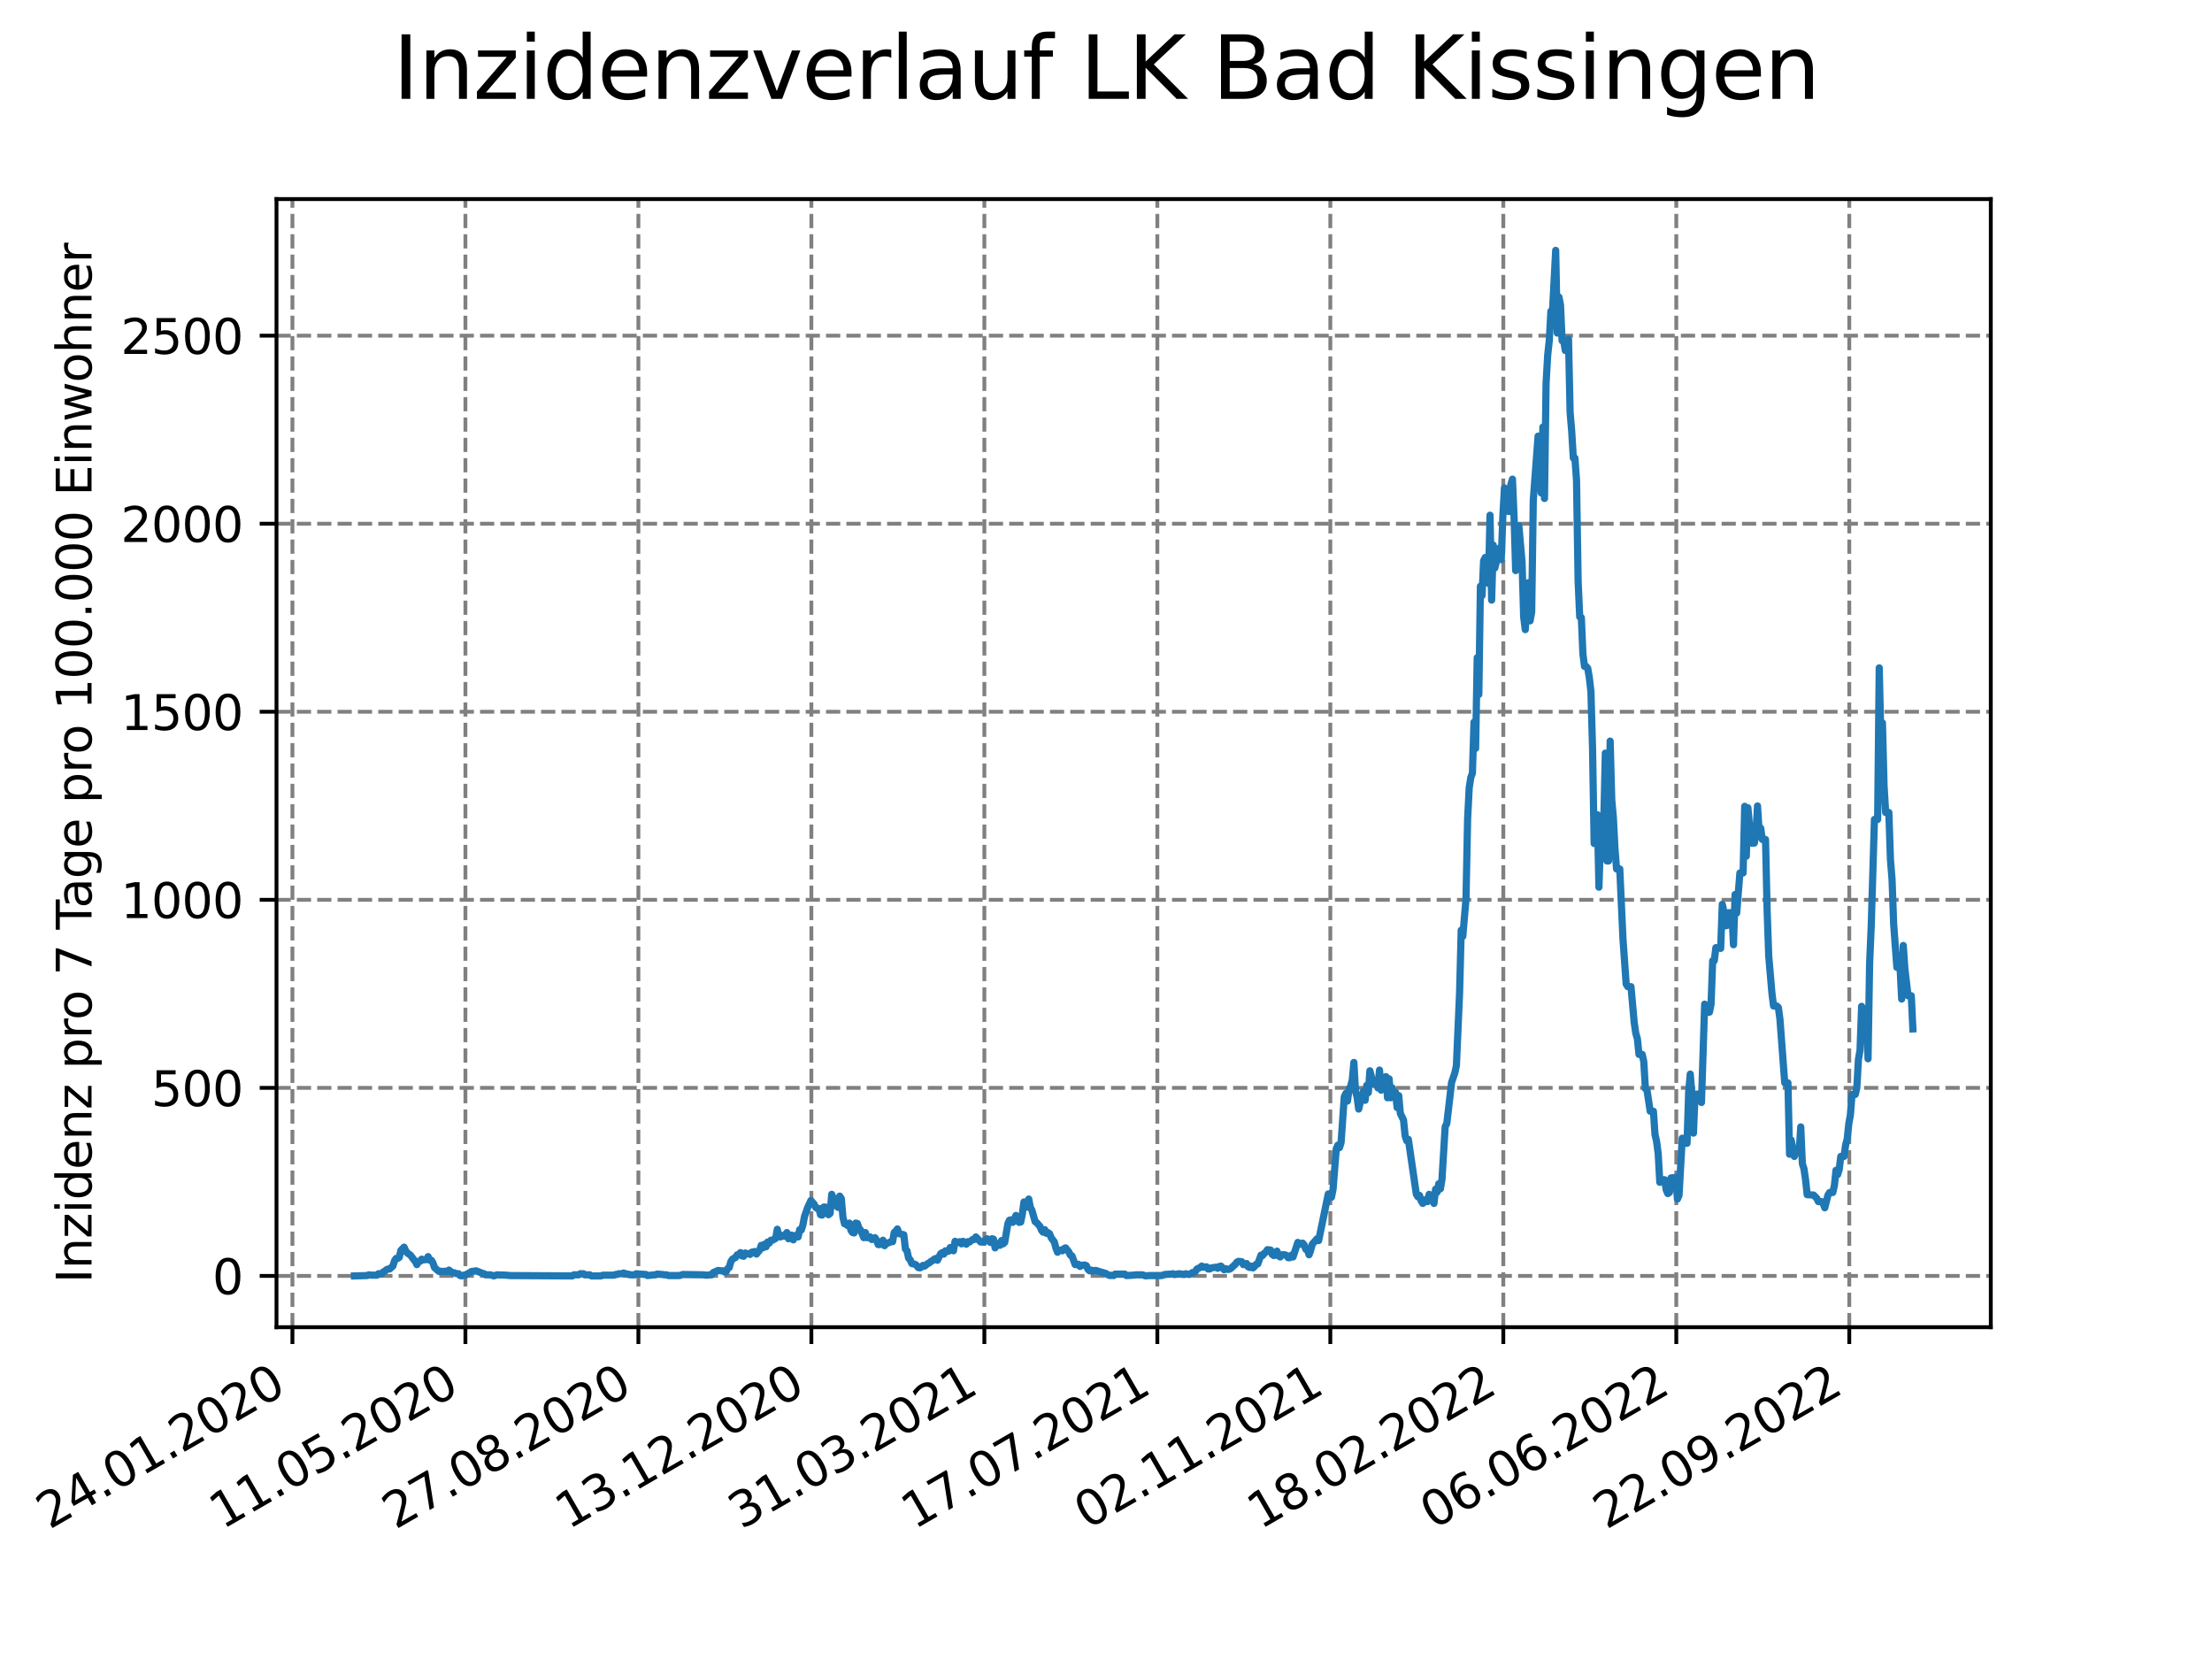 <?xml version="1.0" encoding="utf-8" standalone="no"?>
<!DOCTYPE svg PUBLIC "-//W3C//DTD SVG 1.1//EN"
  "http://www.w3.org/Graphics/SVG/1.1/DTD/svg11.dtd">
<svg xmlns:xlink="http://www.w3.org/1999/xlink" width="460.8pt" height="345.6pt" viewBox="0 0 460.8 345.6" xmlns="http://www.w3.org/2000/svg" version="1.1">
 <defs>
  <style type="text/css">*{stroke-linejoin: round; stroke-linecap: butt}</style>
 </defs>
 <g id="figure_1">
  <g id="patch_1">
   <path d="M 0 345.6 
L 460.8 345.6 
L 460.8 0 
L 0 0 
z
" style="fill: #ffffff"/>
  </g>
  <g id="axes_1">
   <g id="patch_2">
    <path d="M 57.6 276.48 
L 414.72 276.48 
L 414.72 41.472 
L 57.6 41.472 
z
" style="fill: #ffffff"/>
   </g>
   <g id="matplotlib.axis_1">
    <g id="xtick_1">
     <g id="line2d_1">
      <path d="M 60.917 276.48 
L 60.917 41.472 
" clip-path="url(#p06908af11b)" style="fill: none; stroke-dasharray: 2.96,1.28; stroke-dashoffset: 0; stroke: #808080; stroke-width: 0.8"/>
     </g>
     <g id="line2d_2">
      <defs>
       <path id="m626468c30c" d="M 0 0 
L 0 3.5 
" style="stroke: #000000; stroke-width: 0.8"/>
      </defs>
      <g>
       <use xlink:href="#m626468c30c" x="60.917" y="276.48" style="stroke: #000000; stroke-width: 0.8"/>
      </g>
     </g>
     <g id="text_1">
      <!-- 24.01.2020 -->
      <g transform="translate(10.292 318.689) rotate(-30) scale(0.1 -0.1)">
       <defs>
        <path id="DejaVuSans-32" d="M 1228 531 
L 3431 531 
L 3431 0 
L 469 0 
L 469 531 
Q 828 903 1448 1529 
Q 2069 2156 2228 2338 
Q 2531 2678 2651 2914 
Q 2772 3150 2772 3378 
Q 2772 3750 2511 3984 
Q 2250 4219 1831 4219 
Q 1534 4219 1204 4116 
Q 875 4013 500 3803 
L 500 4441 
Q 881 4594 1212 4672 
Q 1544 4750 1819 4750 
Q 2544 4750 2975 4387 
Q 3406 4025 3406 3419 
Q 3406 3131 3298 2873 
Q 3191 2616 2906 2266 
Q 2828 2175 2409 1742 
Q 1991 1309 1228 531 
z
" transform="scale(0.016)"/>
        <path id="DejaVuSans-34" d="M 2419 4116 
L 825 1625 
L 2419 1625 
L 2419 4116 
z
M 2253 4666 
L 3047 4666 
L 3047 1625 
L 3713 1625 
L 3713 1100 
L 3047 1100 
L 3047 0 
L 2419 0 
L 2419 1100 
L 313 1100 
L 313 1709 
L 2253 4666 
z
" transform="scale(0.016)"/>
        <path id="DejaVuSans-2e" d="M 684 794 
L 1344 794 
L 1344 0 
L 684 0 
L 684 794 
z
" transform="scale(0.016)"/>
        <path id="DejaVuSans-30" d="M 2034 4250 
Q 1547 4250 1301 3770 
Q 1056 3291 1056 2328 
Q 1056 1369 1301 889 
Q 1547 409 2034 409 
Q 2525 409 2770 889 
Q 3016 1369 3016 2328 
Q 3016 3291 2770 3770 
Q 2525 4250 2034 4250 
z
M 2034 4750 
Q 2819 4750 3233 4129 
Q 3647 3509 3647 2328 
Q 3647 1150 3233 529 
Q 2819 -91 2034 -91 
Q 1250 -91 836 529 
Q 422 1150 422 2328 
Q 422 3509 836 4129 
Q 1250 4750 2034 4750 
z
" transform="scale(0.016)"/>
        <path id="DejaVuSans-31" d="M 794 531 
L 1825 531 
L 1825 4091 
L 703 3866 
L 703 4441 
L 1819 4666 
L 2450 4666 
L 2450 531 
L 3481 531 
L 3481 0 
L 794 0 
L 794 531 
z
" transform="scale(0.016)"/>
       </defs>
       <use xlink:href="#DejaVuSans-32"/>
       <use xlink:href="#DejaVuSans-34" x="63.623"/>
       <use xlink:href="#DejaVuSans-2e" x="127.246"/>
       <use xlink:href="#DejaVuSans-30" x="159.033"/>
       <use xlink:href="#DejaVuSans-31" x="222.656"/>
       <use xlink:href="#DejaVuSans-2e" x="286.279"/>
       <use xlink:href="#DejaVuSans-32" x="318.066"/>
       <use xlink:href="#DejaVuSans-30" x="381.689"/>
       <use xlink:href="#DejaVuSans-32" x="445.312"/>
       <use xlink:href="#DejaVuSans-30" x="508.936"/>
      </g>
     </g>
    </g>
    <g id="xtick_2">
     <g id="line2d_3">
      <path d="M 96.953 276.48 
L 96.953 41.472 
" clip-path="url(#p06908af11b)" style="fill: none; stroke-dasharray: 2.96,1.28; stroke-dashoffset: 0; stroke: #808080; stroke-width: 0.8"/>
     </g>
     <g id="line2d_4">
      <g>
       <use xlink:href="#m626468c30c" x="96.953" y="276.48" style="stroke: #000000; stroke-width: 0.8"/>
      </g>
     </g>
     <g id="text_2">
      <!-- 11.05.2020 -->
      <g transform="translate(46.328 318.689) rotate(-30) scale(0.1 -0.1)">
       <defs>
        <path id="DejaVuSans-35" d="M 691 4666 
L 3169 4666 
L 3169 4134 
L 1269 4134 
L 1269 2991 
Q 1406 3038 1543 3061 
Q 1681 3084 1819 3084 
Q 2600 3084 3056 2656 
Q 3513 2228 3513 1497 
Q 3513 744 3044 326 
Q 2575 -91 1722 -91 
Q 1428 -91 1123 -41 
Q 819 9 494 109 
L 494 744 
Q 775 591 1075 516 
Q 1375 441 1709 441 
Q 2250 441 2565 725 
Q 2881 1009 2881 1497 
Q 2881 1984 2565 2268 
Q 2250 2553 1709 2553 
Q 1456 2553 1204 2497 
Q 953 2441 691 2322 
L 691 4666 
z
" transform="scale(0.016)"/>
       </defs>
       <use xlink:href="#DejaVuSans-31"/>
       <use xlink:href="#DejaVuSans-31" x="63.623"/>
       <use xlink:href="#DejaVuSans-2e" x="127.246"/>
       <use xlink:href="#DejaVuSans-30" x="159.033"/>
       <use xlink:href="#DejaVuSans-35" x="222.656"/>
       <use xlink:href="#DejaVuSans-2e" x="286.279"/>
       <use xlink:href="#DejaVuSans-32" x="318.066"/>
       <use xlink:href="#DejaVuSans-30" x="381.689"/>
       <use xlink:href="#DejaVuSans-32" x="445.312"/>
       <use xlink:href="#DejaVuSans-30" x="508.936"/>
      </g>
     </g>
    </g>
    <g id="xtick_3">
     <g id="line2d_5">
      <path d="M 132.988 276.48 
L 132.988 41.472 
" clip-path="url(#p06908af11b)" style="fill: none; stroke-dasharray: 2.96,1.28; stroke-dashoffset: 0; stroke: #808080; stroke-width: 0.8"/>
     </g>
     <g id="line2d_6">
      <g>
       <use xlink:href="#m626468c30c" x="132.988" y="276.48" style="stroke: #000000; stroke-width: 0.8"/>
      </g>
     </g>
     <g id="text_3">
      <!-- 27.08.2020 -->
      <g transform="translate(82.363 318.689) rotate(-30) scale(0.1 -0.1)">
       <defs>
        <path id="DejaVuSans-37" d="M 525 4666 
L 3525 4666 
L 3525 4397 
L 1831 0 
L 1172 0 
L 2766 4134 
L 525 4134 
L 525 4666 
z
" transform="scale(0.016)"/>
        <path id="DejaVuSans-38" d="M 2034 2216 
Q 1584 2216 1326 1975 
Q 1069 1734 1069 1313 
Q 1069 891 1326 650 
Q 1584 409 2034 409 
Q 2484 409 2743 651 
Q 3003 894 3003 1313 
Q 3003 1734 2745 1975 
Q 2488 2216 2034 2216 
z
M 1403 2484 
Q 997 2584 770 2862 
Q 544 3141 544 3541 
Q 544 4100 942 4425 
Q 1341 4750 2034 4750 
Q 2731 4750 3128 4425 
Q 3525 4100 3525 3541 
Q 3525 3141 3298 2862 
Q 3072 2584 2669 2484 
Q 3125 2378 3379 2068 
Q 3634 1759 3634 1313 
Q 3634 634 3220 271 
Q 2806 -91 2034 -91 
Q 1263 -91 848 271 
Q 434 634 434 1313 
Q 434 1759 690 2068 
Q 947 2378 1403 2484 
z
M 1172 3481 
Q 1172 3119 1398 2916 
Q 1625 2713 2034 2713 
Q 2441 2713 2670 2916 
Q 2900 3119 2900 3481 
Q 2900 3844 2670 4047 
Q 2441 4250 2034 4250 
Q 1625 4250 1398 4047 
Q 1172 3844 1172 3481 
z
" transform="scale(0.016)"/>
       </defs>
       <use xlink:href="#DejaVuSans-32"/>
       <use xlink:href="#DejaVuSans-37" x="63.623"/>
       <use xlink:href="#DejaVuSans-2e" x="127.246"/>
       <use xlink:href="#DejaVuSans-30" x="159.033"/>
       <use xlink:href="#DejaVuSans-38" x="222.656"/>
       <use xlink:href="#DejaVuSans-2e" x="286.279"/>
       <use xlink:href="#DejaVuSans-32" x="318.066"/>
       <use xlink:href="#DejaVuSans-30" x="381.689"/>
       <use xlink:href="#DejaVuSans-32" x="445.312"/>
       <use xlink:href="#DejaVuSans-30" x="508.936"/>
      </g>
     </g>
    </g>
    <g id="xtick_4">
     <g id="line2d_7">
      <path d="M 169.024 276.48 
L 169.024 41.472 
" clip-path="url(#p06908af11b)" style="fill: none; stroke-dasharray: 2.96,1.28; stroke-dashoffset: 0; stroke: #808080; stroke-width: 0.8"/>
     </g>
     <g id="line2d_8">
      <g>
       <use xlink:href="#m626468c30c" x="169.024" y="276.48" style="stroke: #000000; stroke-width: 0.8"/>
      </g>
     </g>
     <g id="text_4">
      <!-- 13.12.2020 -->
      <g transform="translate(118.399 318.689) rotate(-30) scale(0.1 -0.1)">
       <defs>
        <path id="DejaVuSans-33" d="M 2597 2516 
Q 3050 2419 3304 2112 
Q 3559 1806 3559 1356 
Q 3559 666 3084 287 
Q 2609 -91 1734 -91 
Q 1441 -91 1130 -33 
Q 819 25 488 141 
L 488 750 
Q 750 597 1062 519 
Q 1375 441 1716 441 
Q 2309 441 2620 675 
Q 2931 909 2931 1356 
Q 2931 1769 2642 2001 
Q 2353 2234 1838 2234 
L 1294 2234 
L 1294 2753 
L 1863 2753 
Q 2328 2753 2575 2939 
Q 2822 3125 2822 3475 
Q 2822 3834 2567 4026 
Q 2313 4219 1838 4219 
Q 1578 4219 1281 4162 
Q 984 4106 628 3988 
L 628 4550 
Q 988 4650 1302 4700 
Q 1616 4750 1894 4750 
Q 2613 4750 3031 4423 
Q 3450 4097 3450 3541 
Q 3450 3153 3228 2886 
Q 3006 2619 2597 2516 
z
" transform="scale(0.016)"/>
       </defs>
       <use xlink:href="#DejaVuSans-31"/>
       <use xlink:href="#DejaVuSans-33" x="63.623"/>
       <use xlink:href="#DejaVuSans-2e" x="127.246"/>
       <use xlink:href="#DejaVuSans-31" x="159.033"/>
       <use xlink:href="#DejaVuSans-32" x="222.656"/>
       <use xlink:href="#DejaVuSans-2e" x="286.279"/>
       <use xlink:href="#DejaVuSans-32" x="318.066"/>
       <use xlink:href="#DejaVuSans-30" x="381.689"/>
       <use xlink:href="#DejaVuSans-32" x="445.312"/>
       <use xlink:href="#DejaVuSans-30" x="508.936"/>
      </g>
     </g>
    </g>
    <g id="xtick_5">
     <g id="line2d_9">
      <path d="M 205.06 276.48 
L 205.06 41.472 
" clip-path="url(#p06908af11b)" style="fill: none; stroke-dasharray: 2.96,1.28; stroke-dashoffset: 0; stroke: #808080; stroke-width: 0.8"/>
     </g>
     <g id="line2d_10">
      <g>
       <use xlink:href="#m626468c30c" x="205.06" y="276.48" style="stroke: #000000; stroke-width: 0.8"/>
      </g>
     </g>
     <g id="text_5">
      <!-- 31.03.2021 -->
      <g transform="translate(154.435 318.689) rotate(-30) scale(0.1 -0.1)">
       <use xlink:href="#DejaVuSans-33"/>
       <use xlink:href="#DejaVuSans-31" x="63.623"/>
       <use xlink:href="#DejaVuSans-2e" x="127.246"/>
       <use xlink:href="#DejaVuSans-30" x="159.033"/>
       <use xlink:href="#DejaVuSans-33" x="222.656"/>
       <use xlink:href="#DejaVuSans-2e" x="286.279"/>
       <use xlink:href="#DejaVuSans-32" x="318.066"/>
       <use xlink:href="#DejaVuSans-30" x="381.689"/>
       <use xlink:href="#DejaVuSans-32" x="445.312"/>
       <use xlink:href="#DejaVuSans-31" x="508.936"/>
      </g>
     </g>
    </g>
    <g id="xtick_6">
     <g id="line2d_11">
      <path d="M 241.095 276.48 
L 241.095 41.472 
" clip-path="url(#p06908af11b)" style="fill: none; stroke-dasharray: 2.96,1.28; stroke-dashoffset: 0; stroke: #808080; stroke-width: 0.8"/>
     </g>
     <g id="line2d_12">
      <g>
       <use xlink:href="#m626468c30c" x="241.095" y="276.48" style="stroke: #000000; stroke-width: 0.8"/>
      </g>
     </g>
     <g id="text_6">
      <!-- 17.07.2021 -->
      <g transform="translate(190.47 318.689) rotate(-30) scale(0.1 -0.1)">
       <use xlink:href="#DejaVuSans-31"/>
       <use xlink:href="#DejaVuSans-37" x="63.623"/>
       <use xlink:href="#DejaVuSans-2e" x="127.246"/>
       <use xlink:href="#DejaVuSans-30" x="159.033"/>
       <use xlink:href="#DejaVuSans-37" x="222.656"/>
       <use xlink:href="#DejaVuSans-2e" x="286.279"/>
       <use xlink:href="#DejaVuSans-32" x="318.066"/>
       <use xlink:href="#DejaVuSans-30" x="381.689"/>
       <use xlink:href="#DejaVuSans-32" x="445.312"/>
       <use xlink:href="#DejaVuSans-31" x="508.936"/>
      </g>
     </g>
    </g>
    <g id="xtick_7">
     <g id="line2d_13">
      <path d="M 277.131 276.48 
L 277.131 41.472 
" clip-path="url(#p06908af11b)" style="fill: none; stroke-dasharray: 2.96,1.28; stroke-dashoffset: 0; stroke: #808080; stroke-width: 0.8"/>
     </g>
     <g id="line2d_14">
      <g>
       <use xlink:href="#m626468c30c" x="277.131" y="276.48" style="stroke: #000000; stroke-width: 0.8"/>
      </g>
     </g>
     <g id="text_7">
      <!-- 02.11.2021 -->
      <g transform="translate(226.506 318.689) rotate(-30) scale(0.1 -0.1)">
       <use xlink:href="#DejaVuSans-30"/>
       <use xlink:href="#DejaVuSans-32" x="63.623"/>
       <use xlink:href="#DejaVuSans-2e" x="127.246"/>
       <use xlink:href="#DejaVuSans-31" x="159.033"/>
       <use xlink:href="#DejaVuSans-31" x="222.656"/>
       <use xlink:href="#DejaVuSans-2e" x="286.279"/>
       <use xlink:href="#DejaVuSans-32" x="318.066"/>
       <use xlink:href="#DejaVuSans-30" x="381.689"/>
       <use xlink:href="#DejaVuSans-32" x="445.312"/>
       <use xlink:href="#DejaVuSans-31" x="508.936"/>
      </g>
     </g>
    </g>
    <g id="xtick_8">
     <g id="line2d_15">
      <path d="M 313.167 276.48 
L 313.167 41.472 
" clip-path="url(#p06908af11b)" style="fill: none; stroke-dasharray: 2.96,1.28; stroke-dashoffset: 0; stroke: #808080; stroke-width: 0.8"/>
     </g>
     <g id="line2d_16">
      <g>
       <use xlink:href="#m626468c30c" x="313.167" y="276.48" style="stroke: #000000; stroke-width: 0.8"/>
      </g>
     </g>
     <g id="text_8">
      <!-- 18.02.2022 -->
      <g transform="translate(262.542 318.689) rotate(-30) scale(0.1 -0.1)">
       <use xlink:href="#DejaVuSans-31"/>
       <use xlink:href="#DejaVuSans-38" x="63.623"/>
       <use xlink:href="#DejaVuSans-2e" x="127.246"/>
       <use xlink:href="#DejaVuSans-30" x="159.033"/>
       <use xlink:href="#DejaVuSans-32" x="222.656"/>
       <use xlink:href="#DejaVuSans-2e" x="286.279"/>
       <use xlink:href="#DejaVuSans-32" x="318.066"/>
       <use xlink:href="#DejaVuSans-30" x="381.689"/>
       <use xlink:href="#DejaVuSans-32" x="445.312"/>
       <use xlink:href="#DejaVuSans-32" x="508.936"/>
      </g>
     </g>
    </g>
    <g id="xtick_9">
     <g id="line2d_17">
      <path d="M 349.202 276.48 
L 349.202 41.472 
" clip-path="url(#p06908af11b)" style="fill: none; stroke-dasharray: 2.96,1.28; stroke-dashoffset: 0; stroke: #808080; stroke-width: 0.8"/>
     </g>
     <g id="line2d_18">
      <g>
       <use xlink:href="#m626468c30c" x="349.202" y="276.48" style="stroke: #000000; stroke-width: 0.8"/>
      </g>
     </g>
     <g id="text_9">
      <!-- 06.06.2022 -->
      <g transform="translate(298.577 318.689) rotate(-30) scale(0.1 -0.1)">
       <defs>
        <path id="DejaVuSans-36" d="M 2113 2584 
Q 1688 2584 1439 2293 
Q 1191 2003 1191 1497 
Q 1191 994 1439 701 
Q 1688 409 2113 409 
Q 2538 409 2786 701 
Q 3034 994 3034 1497 
Q 3034 2003 2786 2293 
Q 2538 2584 2113 2584 
z
M 3366 4563 
L 3366 3988 
Q 3128 4100 2886 4159 
Q 2644 4219 2406 4219 
Q 1781 4219 1451 3797 
Q 1122 3375 1075 2522 
Q 1259 2794 1537 2939 
Q 1816 3084 2150 3084 
Q 2853 3084 3261 2657 
Q 3669 2231 3669 1497 
Q 3669 778 3244 343 
Q 2819 -91 2113 -91 
Q 1303 -91 875 529 
Q 447 1150 447 2328 
Q 447 3434 972 4092 
Q 1497 4750 2381 4750 
Q 2619 4750 2861 4703 
Q 3103 4656 3366 4563 
z
" transform="scale(0.016)"/>
       </defs>
       <use xlink:href="#DejaVuSans-30"/>
       <use xlink:href="#DejaVuSans-36" x="63.623"/>
       <use xlink:href="#DejaVuSans-2e" x="127.246"/>
       <use xlink:href="#DejaVuSans-30" x="159.033"/>
       <use xlink:href="#DejaVuSans-36" x="222.656"/>
       <use xlink:href="#DejaVuSans-2e" x="286.279"/>
       <use xlink:href="#DejaVuSans-32" x="318.066"/>
       <use xlink:href="#DejaVuSans-30" x="381.689"/>
       <use xlink:href="#DejaVuSans-32" x="445.312"/>
       <use xlink:href="#DejaVuSans-32" x="508.936"/>
      </g>
     </g>
    </g>
    <g id="xtick_10">
     <g id="line2d_19">
      <path d="M 385.238 276.48 
L 385.238 41.472 
" clip-path="url(#p06908af11b)" style="fill: none; stroke-dasharray: 2.96,1.28; stroke-dashoffset: 0; stroke: #808080; stroke-width: 0.8"/>
     </g>
     <g id="line2d_20">
      <g>
       <use xlink:href="#m626468c30c" x="385.238" y="276.48" style="stroke: #000000; stroke-width: 0.8"/>
      </g>
     </g>
     <g id="text_10">
      <!-- 22.09.2022 -->
      <g transform="translate(334.613 318.689) rotate(-30) scale(0.1 -0.1)">
       <defs>
        <path id="DejaVuSans-39" d="M 703 97 
L 703 672 
Q 941 559 1184 500 
Q 1428 441 1663 441 
Q 2288 441 2617 861 
Q 2947 1281 2994 2138 
Q 2813 1869 2534 1725 
Q 2256 1581 1919 1581 
Q 1219 1581 811 2004 
Q 403 2428 403 3163 
Q 403 3881 828 4315 
Q 1253 4750 1959 4750 
Q 2769 4750 3195 4129 
Q 3622 3509 3622 2328 
Q 3622 1225 3098 567 
Q 2575 -91 1691 -91 
Q 1453 -91 1209 -44 
Q 966 3 703 97 
z
M 1959 2075 
Q 2384 2075 2632 2365 
Q 2881 2656 2881 3163 
Q 2881 3666 2632 3958 
Q 2384 4250 1959 4250 
Q 1534 4250 1286 3958 
Q 1038 3666 1038 3163 
Q 1038 2656 1286 2365 
Q 1534 2075 1959 2075 
z
" transform="scale(0.016)"/>
       </defs>
       <use xlink:href="#DejaVuSans-32"/>
       <use xlink:href="#DejaVuSans-32" x="63.623"/>
       <use xlink:href="#DejaVuSans-2e" x="127.246"/>
       <use xlink:href="#DejaVuSans-30" x="159.033"/>
       <use xlink:href="#DejaVuSans-39" x="222.656"/>
       <use xlink:href="#DejaVuSans-2e" x="286.279"/>
       <use xlink:href="#DejaVuSans-32" x="318.066"/>
       <use xlink:href="#DejaVuSans-30" x="381.689"/>
       <use xlink:href="#DejaVuSans-32" x="445.312"/>
       <use xlink:href="#DejaVuSans-32" x="508.936"/>
      </g>
     </g>
    </g>
   </g>
   <g id="matplotlib.axis_2">
    <g id="ytick_1">
     <g id="line2d_21">
      <path d="M 57.6 265.798 
L 414.72 265.798 
" clip-path="url(#p06908af11b)" style="fill: none; stroke-dasharray: 2.96,1.28; stroke-dashoffset: 0; stroke: #808080; stroke-width: 0.8"/>
     </g>
     <g id="line2d_22">
      <defs>
       <path id="m9ba2478978" d="M 0 0 
L -3.5 0 
" style="stroke: #000000; stroke-width: 0.8"/>
      </defs>
      <g>
       <use xlink:href="#m9ba2478978" x="57.6" y="265.798" style="stroke: #000000; stroke-width: 0.8"/>
      </g>
     </g>
     <g id="text_11">
      <!-- 0 -->
      <g transform="translate(44.237 269.597) scale(0.1 -0.1)">
       <use xlink:href="#DejaVuSans-30"/>
      </g>
     </g>
    </g>
    <g id="ytick_2">
     <g id="line2d_23">
      <path d="M 57.6 226.623 
L 414.72 226.623 
" clip-path="url(#p06908af11b)" style="fill: none; stroke-dasharray: 2.96,1.28; stroke-dashoffset: 0; stroke: #808080; stroke-width: 0.8"/>
     </g>
     <g id="line2d_24">
      <g>
       <use xlink:href="#m9ba2478978" x="57.6" y="226.623" style="stroke: #000000; stroke-width: 0.8"/>
      </g>
     </g>
     <g id="text_12">
      <!-- 500 -->
      <g transform="translate(31.512 230.422) scale(0.1 -0.1)">
       <use xlink:href="#DejaVuSans-35"/>
       <use xlink:href="#DejaVuSans-30" x="63.623"/>
       <use xlink:href="#DejaVuSans-30" x="127.246"/>
      </g>
     </g>
    </g>
    <g id="ytick_3">
     <g id="line2d_25">
      <path d="M 57.6 187.448 
L 414.72 187.448 
" clip-path="url(#p06908af11b)" style="fill: none; stroke-dasharray: 2.96,1.28; stroke-dashoffset: 0; stroke: #808080; stroke-width: 0.8"/>
     </g>
     <g id="line2d_26">
      <g>
       <use xlink:href="#m9ba2478978" x="57.6" y="187.448" style="stroke: #000000; stroke-width: 0.8"/>
      </g>
     </g>
     <g id="text_13">
      <!-- 1000 -->
      <g transform="translate(25.15 191.247) scale(0.1 -0.1)">
       <use xlink:href="#DejaVuSans-31"/>
       <use xlink:href="#DejaVuSans-30" x="63.623"/>
       <use xlink:href="#DejaVuSans-30" x="127.246"/>
       <use xlink:href="#DejaVuSans-30" x="190.869"/>
      </g>
     </g>
    </g>
    <g id="ytick_4">
     <g id="line2d_27">
      <path d="M 57.6 148.273 
L 414.72 148.273 
" clip-path="url(#p06908af11b)" style="fill: none; stroke-dasharray: 2.96,1.28; stroke-dashoffset: 0; stroke: #808080; stroke-width: 0.8"/>
     </g>
     <g id="line2d_28">
      <g>
       <use xlink:href="#m9ba2478978" x="57.6" y="148.273" style="stroke: #000000; stroke-width: 0.8"/>
      </g>
     </g>
     <g id="text_14">
      <!-- 1500 -->
      <g transform="translate(25.15 152.072) scale(0.1 -0.1)">
       <use xlink:href="#DejaVuSans-31"/>
       <use xlink:href="#DejaVuSans-35" x="63.623"/>
       <use xlink:href="#DejaVuSans-30" x="127.246"/>
       <use xlink:href="#DejaVuSans-30" x="190.869"/>
      </g>
     </g>
    </g>
    <g id="ytick_5">
     <g id="line2d_29">
      <path d="M 57.6 109.098 
L 414.72 109.098 
" clip-path="url(#p06908af11b)" style="fill: none; stroke-dasharray: 2.96,1.28; stroke-dashoffset: 0; stroke: #808080; stroke-width: 0.8"/>
     </g>
     <g id="line2d_30">
      <g>
       <use xlink:href="#m9ba2478978" x="57.6" y="109.098" style="stroke: #000000; stroke-width: 0.8"/>
      </g>
     </g>
     <g id="text_15">
      <!-- 2000 -->
      <g transform="translate(25.15 112.897) scale(0.1 -0.1)">
       <use xlink:href="#DejaVuSans-32"/>
       <use xlink:href="#DejaVuSans-30" x="63.623"/>
       <use xlink:href="#DejaVuSans-30" x="127.246"/>
       <use xlink:href="#DejaVuSans-30" x="190.869"/>
      </g>
     </g>
    </g>
    <g id="ytick_6">
     <g id="line2d_31">
      <path d="M 57.6 69.923 
L 414.72 69.923 
" clip-path="url(#p06908af11b)" style="fill: none; stroke-dasharray: 2.96,1.28; stroke-dashoffset: 0; stroke: #808080; stroke-width: 0.8"/>
     </g>
     <g id="line2d_32">
      <g>
       <use xlink:href="#m9ba2478978" x="57.6" y="69.923" style="stroke: #000000; stroke-width: 0.8"/>
      </g>
     </g>
     <g id="text_16">
      <!-- 2500 -->
      <g transform="translate(25.15 73.722) scale(0.1 -0.1)">
       <use xlink:href="#DejaVuSans-32"/>
       <use xlink:href="#DejaVuSans-35" x="63.623"/>
       <use xlink:href="#DejaVuSans-30" x="127.246"/>
       <use xlink:href="#DejaVuSans-30" x="190.869"/>
      </g>
     </g>
    </g>
    <g id="text_17">
     <!-- Inzidenz pro 7 Tage pro 100.000 Einwohner -->
     <g transform="translate(19.07 267.301) rotate(-90) scale(0.1 -0.1)">
      <defs>
       <path id="DejaVuSans-49" d="M 628 4666 
L 1259 4666 
L 1259 0 
L 628 0 
L 628 4666 
z
" transform="scale(0.016)"/>
       <path id="DejaVuSans-6e" d="M 3513 2113 
L 3513 0 
L 2938 0 
L 2938 2094 
Q 2938 2591 2744 2837 
Q 2550 3084 2163 3084 
Q 1697 3084 1428 2787 
Q 1159 2491 1159 1978 
L 1159 0 
L 581 0 
L 581 3500 
L 1159 3500 
L 1159 2956 
Q 1366 3272 1645 3428 
Q 1925 3584 2291 3584 
Q 2894 3584 3203 3211 
Q 3513 2838 3513 2113 
z
" transform="scale(0.016)"/>
       <path id="DejaVuSans-7a" d="M 353 3500 
L 3084 3500 
L 3084 2975 
L 922 459 
L 3084 459 
L 3084 0 
L 275 0 
L 275 525 
L 2438 3041 
L 353 3041 
L 353 3500 
z
" transform="scale(0.016)"/>
       <path id="DejaVuSans-69" d="M 603 3500 
L 1178 3500 
L 1178 0 
L 603 0 
L 603 3500 
z
M 603 4863 
L 1178 4863 
L 1178 4134 
L 603 4134 
L 603 4863 
z
" transform="scale(0.016)"/>
       <path id="DejaVuSans-64" d="M 2906 2969 
L 2906 4863 
L 3481 4863 
L 3481 0 
L 2906 0 
L 2906 525 
Q 2725 213 2448 61 
Q 2172 -91 1784 -91 
Q 1150 -91 751 415 
Q 353 922 353 1747 
Q 353 2572 751 3078 
Q 1150 3584 1784 3584 
Q 2172 3584 2448 3432 
Q 2725 3281 2906 2969 
z
M 947 1747 
Q 947 1113 1208 752 
Q 1469 391 1925 391 
Q 2381 391 2643 752 
Q 2906 1113 2906 1747 
Q 2906 2381 2643 2742 
Q 2381 3103 1925 3103 
Q 1469 3103 1208 2742 
Q 947 2381 947 1747 
z
" transform="scale(0.016)"/>
       <path id="DejaVuSans-65" d="M 3597 1894 
L 3597 1613 
L 953 1613 
Q 991 1019 1311 708 
Q 1631 397 2203 397 
Q 2534 397 2845 478 
Q 3156 559 3463 722 
L 3463 178 
Q 3153 47 2828 -22 
Q 2503 -91 2169 -91 
Q 1331 -91 842 396 
Q 353 884 353 1716 
Q 353 2575 817 3079 
Q 1281 3584 2069 3584 
Q 2775 3584 3186 3129 
Q 3597 2675 3597 1894 
z
M 3022 2063 
Q 3016 2534 2758 2815 
Q 2500 3097 2075 3097 
Q 1594 3097 1305 2825 
Q 1016 2553 972 2059 
L 3022 2063 
z
" transform="scale(0.016)"/>
       <path id="DejaVuSans-20" transform="scale(0.016)"/>
       <path id="DejaVuSans-70" d="M 1159 525 
L 1159 -1331 
L 581 -1331 
L 581 3500 
L 1159 3500 
L 1159 2969 
Q 1341 3281 1617 3432 
Q 1894 3584 2278 3584 
Q 2916 3584 3314 3078 
Q 3713 2572 3713 1747 
Q 3713 922 3314 415 
Q 2916 -91 2278 -91 
Q 1894 -91 1617 61 
Q 1341 213 1159 525 
z
M 3116 1747 
Q 3116 2381 2855 2742 
Q 2594 3103 2138 3103 
Q 1681 3103 1420 2742 
Q 1159 2381 1159 1747 
Q 1159 1113 1420 752 
Q 1681 391 2138 391 
Q 2594 391 2855 752 
Q 3116 1113 3116 1747 
z
" transform="scale(0.016)"/>
       <path id="DejaVuSans-72" d="M 2631 2963 
Q 2534 3019 2420 3045 
Q 2306 3072 2169 3072 
Q 1681 3072 1420 2755 
Q 1159 2438 1159 1844 
L 1159 0 
L 581 0 
L 581 3500 
L 1159 3500 
L 1159 2956 
Q 1341 3275 1631 3429 
Q 1922 3584 2338 3584 
Q 2397 3584 2469 3576 
Q 2541 3569 2628 3553 
L 2631 2963 
z
" transform="scale(0.016)"/>
       <path id="DejaVuSans-6f" d="M 1959 3097 
Q 1497 3097 1228 2736 
Q 959 2375 959 1747 
Q 959 1119 1226 758 
Q 1494 397 1959 397 
Q 2419 397 2687 759 
Q 2956 1122 2956 1747 
Q 2956 2369 2687 2733 
Q 2419 3097 1959 3097 
z
M 1959 3584 
Q 2709 3584 3137 3096 
Q 3566 2609 3566 1747 
Q 3566 888 3137 398 
Q 2709 -91 1959 -91 
Q 1206 -91 779 398 
Q 353 888 353 1747 
Q 353 2609 779 3096 
Q 1206 3584 1959 3584 
z
" transform="scale(0.016)"/>
       <path id="DejaVuSans-54" d="M -19 4666 
L 3928 4666 
L 3928 4134 
L 2272 4134 
L 2272 0 
L 1638 0 
L 1638 4134 
L -19 4134 
L -19 4666 
z
" transform="scale(0.016)"/>
       <path id="DejaVuSans-61" d="M 2194 1759 
Q 1497 1759 1228 1600 
Q 959 1441 959 1056 
Q 959 750 1161 570 
Q 1363 391 1709 391 
Q 2188 391 2477 730 
Q 2766 1069 2766 1631 
L 2766 1759 
L 2194 1759 
z
M 3341 1997 
L 3341 0 
L 2766 0 
L 2766 531 
Q 2569 213 2275 61 
Q 1981 -91 1556 -91 
Q 1019 -91 701 211 
Q 384 513 384 1019 
Q 384 1609 779 1909 
Q 1175 2209 1959 2209 
L 2766 2209 
L 2766 2266 
Q 2766 2663 2505 2880 
Q 2244 3097 1772 3097 
Q 1472 3097 1187 3025 
Q 903 2953 641 2809 
L 641 3341 
Q 956 3463 1253 3523 
Q 1550 3584 1831 3584 
Q 2591 3584 2966 3190 
Q 3341 2797 3341 1997 
z
" transform="scale(0.016)"/>
       <path id="DejaVuSans-67" d="M 2906 1791 
Q 2906 2416 2648 2759 
Q 2391 3103 1925 3103 
Q 1463 3103 1205 2759 
Q 947 2416 947 1791 
Q 947 1169 1205 825 
Q 1463 481 1925 481 
Q 2391 481 2648 825 
Q 2906 1169 2906 1791 
z
M 3481 434 
Q 3481 -459 3084 -895 
Q 2688 -1331 1869 -1331 
Q 1566 -1331 1297 -1286 
Q 1028 -1241 775 -1147 
L 775 -588 
Q 1028 -725 1275 -790 
Q 1522 -856 1778 -856 
Q 2344 -856 2625 -561 
Q 2906 -266 2906 331 
L 2906 616 
Q 2728 306 2450 153 
Q 2172 0 1784 0 
Q 1141 0 747 490 
Q 353 981 353 1791 
Q 353 2603 747 3093 
Q 1141 3584 1784 3584 
Q 2172 3584 2450 3431 
Q 2728 3278 2906 2969 
L 2906 3500 
L 3481 3500 
L 3481 434 
z
" transform="scale(0.016)"/>
       <path id="DejaVuSans-45" d="M 628 4666 
L 3578 4666 
L 3578 4134 
L 1259 4134 
L 1259 2753 
L 3481 2753 
L 3481 2222 
L 1259 2222 
L 1259 531 
L 3634 531 
L 3634 0 
L 628 0 
L 628 4666 
z
" transform="scale(0.016)"/>
       <path id="DejaVuSans-77" d="M 269 3500 
L 844 3500 
L 1563 769 
L 2278 3500 
L 2956 3500 
L 3675 769 
L 4391 3500 
L 4966 3500 
L 4050 0 
L 3372 0 
L 2619 2869 
L 1863 0 
L 1184 0 
L 269 3500 
z
" transform="scale(0.016)"/>
       <path id="DejaVuSans-68" d="M 3513 2113 
L 3513 0 
L 2938 0 
L 2938 2094 
Q 2938 2591 2744 2837 
Q 2550 3084 2163 3084 
Q 1697 3084 1428 2787 
Q 1159 2491 1159 1978 
L 1159 0 
L 581 0 
L 581 4863 
L 1159 4863 
L 1159 2956 
Q 1366 3272 1645 3428 
Q 1925 3584 2291 3584 
Q 2894 3584 3203 3211 
Q 3513 2838 3513 2113 
z
" transform="scale(0.016)"/>
      </defs>
      <use xlink:href="#DejaVuSans-49"/>
      <use xlink:href="#DejaVuSans-6e" x="29.492"/>
      <use xlink:href="#DejaVuSans-7a" x="92.871"/>
      <use xlink:href="#DejaVuSans-69" x="145.361"/>
      <use xlink:href="#DejaVuSans-64" x="173.145"/>
      <use xlink:href="#DejaVuSans-65" x="236.621"/>
      <use xlink:href="#DejaVuSans-6e" x="298.145"/>
      <use xlink:href="#DejaVuSans-7a" x="361.523"/>
      <use xlink:href="#DejaVuSans-20" x="414.014"/>
      <use xlink:href="#DejaVuSans-70" x="445.801"/>
      <use xlink:href="#DejaVuSans-72" x="509.277"/>
      <use xlink:href="#DejaVuSans-6f" x="548.141"/>
      <use xlink:href="#DejaVuSans-20" x="609.322"/>
      <use xlink:href="#DejaVuSans-37" x="641.109"/>
      <use xlink:href="#DejaVuSans-20" x="704.732"/>
      <use xlink:href="#DejaVuSans-54" x="736.52"/>
      <use xlink:href="#DejaVuSans-61" x="781.104"/>
      <use xlink:href="#DejaVuSans-67" x="842.383"/>
      <use xlink:href="#DejaVuSans-65" x="905.859"/>
      <use xlink:href="#DejaVuSans-20" x="967.383"/>
      <use xlink:href="#DejaVuSans-70" x="999.17"/>
      <use xlink:href="#DejaVuSans-72" x="1062.646"/>
      <use xlink:href="#DejaVuSans-6f" x="1101.51"/>
      <use xlink:href="#DejaVuSans-20" x="1162.691"/>
      <use xlink:href="#DejaVuSans-31" x="1194.479"/>
      <use xlink:href="#DejaVuSans-30" x="1258.102"/>
      <use xlink:href="#DejaVuSans-30" x="1321.725"/>
      <use xlink:href="#DejaVuSans-2e" x="1385.348"/>
      <use xlink:href="#DejaVuSans-30" x="1417.135"/>
      <use xlink:href="#DejaVuSans-30" x="1480.758"/>
      <use xlink:href="#DejaVuSans-30" x="1544.381"/>
      <use xlink:href="#DejaVuSans-20" x="1608.004"/>
      <use xlink:href="#DejaVuSans-45" x="1639.791"/>
      <use xlink:href="#DejaVuSans-69" x="1702.975"/>
      <use xlink:href="#DejaVuSans-6e" x="1730.758"/>
      <use xlink:href="#DejaVuSans-77" x="1794.137"/>
      <use xlink:href="#DejaVuSans-6f" x="1875.924"/>
      <use xlink:href="#DejaVuSans-68" x="1937.105"/>
      <use xlink:href="#DejaVuSans-6e" x="2000.484"/>
      <use xlink:href="#DejaVuSans-65" x="2063.863"/>
      <use xlink:href="#DejaVuSans-72" x="2125.387"/>
     </g>
    </g>
   </g>
   <g id="line2d_33">
    <path d="M 73.833 265.798 
L 76.502 265.722 
L 76.836 265.57 
L 77.503 265.646 
L 78.504 265.646 
L 78.838 265.342 
L 79.505 265.342 
L 79.839 264.963 
L 80.172 264.811 
L 80.506 264.508 
L 80.84 264.356 
L 81.173 264.356 
L 81.841 263.749 
L 82.174 262.686 
L 82.508 262.155 
L 82.842 262.155 
L 83.175 261.927 
L 83.509 260.485 
L 84.176 259.802 
L 84.51 260.561 
L 84.844 261.016 
L 85.511 261.472 
L 86.178 262.383 
L 86.512 262.762 
L 86.846 263.445 
L 87.179 262.762 
L 87.513 262.762 
L 87.847 262.307 
L 88.18 262.458 
L 88.848 262.383 
L 89.181 261.775 
L 89.515 262.534 
L 89.849 262.534 
L 90.182 263.066 
L 90.516 264.052 
L 91.183 264.659 
L 91.517 264.887 
L 91.851 264.811 
L 92.184 264.887 
L 92.852 264.811 
L 93.185 264.887 
L 93.519 264.584 
L 94.186 265.115 
L 94.52 265.115 
L 95.187 265.342 
L 95.521 265.342 
L 95.855 265.722 
L 96.188 265.798 
L 96.522 265.646 
L 96.856 265.646 
L 97.856 265.115 
L 98.19 264.887 
L 99.191 264.735 
L 100.526 265.267 
L 100.859 265.342 
L 101.193 265.57 
L 102.194 265.57 
L 102.861 265.798 
L 103.529 265.57 
L 105.531 265.646 
L 106.198 265.722 
L 119.211 265.798 
L 119.545 265.57 
L 120.546 265.57 
L 120.879 265.342 
L 121.547 265.342 
L 121.88 265.57 
L 122.881 265.57 
L 123.215 265.798 
L 125.217 265.798 
L 125.551 265.646 
L 127.886 265.646 
L 128.22 265.494 
L 128.554 265.494 
L 128.887 265.342 
L 129.555 265.342 
L 129.888 265.191 
L 130.556 265.418 
L 130.889 265.418 
L 131.223 265.57 
L 132.224 265.57 
L 132.557 265.342 
L 133.225 265.418 
L 134.559 265.494 
L 134.893 265.722 
L 135.56 265.646 
L 136.228 265.57 
L 136.561 265.57 
L 136.895 265.418 
L 137.896 265.494 
L 138.563 265.57 
L 138.897 265.57 
L 139.231 265.722 
L 141.566 265.722 
L 142.234 265.494 
L 146.571 265.57 
L 147.239 265.646 
L 147.906 265.57 
L 148.24 265.57 
L 148.573 265.115 
L 149.574 264.659 
L 150.242 264.735 
L 150.575 264.735 
L 150.909 264.963 
L 151.243 264.963 
L 151.576 264.28 
L 151.91 264.052 
L 152.244 262.838 
L 152.577 262.307 
L 153.245 261.927 
L 153.578 261.396 
L 153.912 261.32 
L 154.246 260.941 
L 154.579 261.624 
L 154.913 261.7 
L 155.247 261.016 
L 155.58 261.168 
L 155.914 261.168 
L 156.248 261.32 
L 156.581 260.865 
L 157.249 260.713 
L 157.582 261.244 
L 158.25 260.409 
L 158.583 259.423 
L 158.917 259.954 
L 159.251 259.195 
L 159.584 259.726 
L 159.918 258.74 
L 160.252 258.967 
L 160.585 258.36 
L 160.919 258.36 
L 161.586 257.981 
L 161.92 256.083 
L 162.254 257.449 
L 162.587 257.677 
L 162.921 257.374 
L 163.255 257.525 
L 163.588 257.222 
L 163.922 256.766 
L 164.256 258.057 
L 164.589 257.449 
L 164.923 257.298 
L 165.257 258.284 
L 165.59 257.449 
L 165.924 257.298 
L 166.258 257.677 
L 166.591 256.159 
L 166.925 256.235 
L 167.258 255.173 
L 167.592 253.427 
L 168.259 251.53 
L 168.927 250.088 
L 169.594 250.847 
L 169.928 251.53 
L 170.261 251.757 
L 170.595 251.757 
L 170.929 253.048 
L 171.262 253.123 
L 171.596 251.454 
L 171.93 251.454 
L 172.263 251.757 
L 172.597 253.048 
L 172.931 252.744 
L 173.264 248.797 
L 173.598 249.632 
L 173.932 251.15 
L 174.265 250.998 
L 174.599 251.53 
L 174.933 249.177 
L 175.266 249.708 
L 175.6 253.579 
L 175.934 254.945 
L 176.267 255.021 
L 176.601 255.324 
L 176.935 254.793 
L 177.268 256.311 
L 177.602 256.766 
L 177.936 256.842 
L 178.269 254.793 
L 178.603 254.869 
L 178.937 255.856 
L 179.27 256.235 
L 179.938 257.829 
L 180.271 256.766 
L 180.605 257.829 
L 180.939 257.829 
L 181.272 257.677 
L 181.606 258.208 
L 181.94 258.132 
L 182.273 257.829 
L 182.607 258.36 
L 182.941 259.271 
L 183.274 259.271 
L 183.608 259.119 
L 183.942 258.36 
L 184.275 259.499 
L 184.609 258.967 
L 184.943 258.967 
L 185.61 258.664 
L 185.944 258.664 
L 186.277 256.766 
L 186.611 256.463 
L 186.945 256.007 
L 187.278 256.994 
L 188.279 257.222 
L 188.613 260.182 
L 188.947 260.561 
L 189.28 262.079 
L 189.614 262.458 
L 189.948 263.217 
L 190.615 263.369 
L 190.949 263.597 
L 191.282 264.052 
L 191.616 264.128 
L 191.95 263.976 
L 192.283 263.597 
L 192.617 263.749 
L 193.284 263.217 
L 193.618 263.066 
L 193.952 262.762 
L 194.285 262.61 
L 194.619 262.307 
L 194.953 262.155 
L 195.286 262.534 
L 195.954 261.168 
L 196.287 260.941 
L 196.621 261.244 
L 196.955 260.561 
L 197.288 260.713 
L 197.622 260.637 
L 197.956 259.878 
L 198.289 260.409 
L 198.623 260.561 
L 198.957 258.588 
L 199.29 258.891 
L 199.958 258.664 
L 200.291 259.119 
L 200.625 258.588 
L 200.959 258.816 
L 201.292 259.195 
L 201.626 258.664 
L 201.959 258.74 
L 202.627 258.208 
L 202.96 258.208 
L 203.294 257.677 
L 204.295 258.74 
L 204.962 258.74 
L 205.296 258.284 
L 205.63 258.057 
L 206.297 258.816 
L 206.631 258.057 
L 206.964 258.132 
L 207.298 259.954 
L 207.632 259.043 
L 208.299 259.423 
L 208.633 258.436 
L 208.966 259.119 
L 209.3 258.816 
L 209.967 254.869 
L 210.301 254.186 
L 210.635 254.11 
L 210.968 254.641 
L 211.302 254.11 
L 211.636 253.199 
L 211.969 254.262 
L 212.303 254.641 
L 212.637 254.565 
L 212.97 252.896 
L 213.304 250.391 
L 213.638 250.619 
L 213.971 251.454 
L 214.305 249.784 
L 214.639 251.53 
L 214.972 252.137 
L 215.64 254.49 
L 215.973 254.717 
L 216.641 255.476 
L 216.974 256.311 
L 217.308 256.69 
L 217.642 256.159 
L 217.975 256.918 
L 218.309 256.766 
L 218.643 256.994 
L 218.976 257.829 
L 219.644 258.74 
L 219.977 260.03 
L 220.311 260.865 
L 220.645 260.485 
L 220.978 260.409 
L 221.312 260.561 
L 221.646 260.106 
L 221.979 259.954 
L 222.647 260.789 
L 222.98 261.472 
L 223.314 261.624 
L 223.981 263.445 
L 224.649 263.369 
L 224.982 263.825 
L 225.316 263.597 
L 225.983 263.521 
L 226.317 263.673 
L 226.651 264.432 
L 226.984 264.735 
L 227.318 264.584 
L 227.652 264.811 
L 227.985 264.659 
L 228.319 264.659 
L 228.986 264.887 
L 230.321 265.267 
L 230.988 265.646 
L 231.322 265.722 
L 231.656 265.646 
L 231.989 265.722 
L 232.323 265.418 
L 234.325 265.418 
L 234.659 265.722 
L 235.993 265.646 
L 236.66 265.57 
L 237.995 265.57 
L 238.662 265.798 
L 239.33 265.722 
L 241.999 265.722 
L 242.666 265.494 
L 244.001 265.418 
L 244.335 265.342 
L 244.668 265.494 
L 245.669 265.342 
L 246.67 265.494 
L 247.004 265.342 
L 247.671 265.494 
L 248.005 265.418 
L 248.339 265.115 
L 248.672 265.115 
L 249.006 264.887 
L 249.34 264.356 
L 250.007 264.052 
L 250.341 263.749 
L 250.674 263.976 
L 251.342 263.9 
L 251.675 264.356 
L 252.009 264.356 
L 252.343 264.128 
L 253.344 263.976 
L 253.677 264.204 
L 254.011 263.825 
L 254.345 263.749 
L 255.012 264.508 
L 255.346 264.28 
L 255.679 264.432 
L 256.013 264.432 
L 256.347 264.28 
L 257.014 263.673 
L 257.348 263.369 
L 257.681 262.914 
L 258.015 262.762 
L 258.682 262.838 
L 259.016 263.445 
L 259.683 263.217 
L 260.017 263.9 
L 260.351 264.052 
L 260.684 263.749 
L 261.018 264.128 
L 261.352 263.825 
L 261.685 263.369 
L 262.019 263.293 
L 262.686 261.472 
L 263.02 261.548 
L 263.354 261.092 
L 263.687 260.865 
L 264.021 260.333 
L 264.688 260.409 
L 265.022 261.32 
L 265.356 261.548 
L 265.689 261.472 
L 266.023 260.637 
L 266.357 261.624 
L 266.69 261.851 
L 267.024 261.396 
L 267.691 261.396 
L 268.025 261.548 
L 268.359 262.003 
L 268.692 262.003 
L 269.026 261.472 
L 269.36 261.851 
L 270.361 258.816 
L 271.028 259.195 
L 271.361 258.967 
L 271.695 259.347 
L 272.029 260.258 
L 272.362 260.333 
L 272.696 261.396 
L 273.03 260.485 
L 273.363 259.195 
L 274.364 258.057 
L 274.698 258.436 
L 276.7 248.722 
L 277.034 248.797 
L 277.367 249.405 
L 277.701 247.735 
L 278.368 239.311 
L 278.702 238.552 
L 279.036 239.083 
L 279.369 238.02 
L 280.037 228.458 
L 280.37 227.775 
L 280.704 229.368 
L 281.038 226.864 
L 281.371 226.257 
L 281.705 224.966 
L 282.039 221.324 
L 282.372 227.319 
L 282.706 228.534 
L 283.04 231.038 
L 283.707 228.23 
L 284.041 227.319 
L 284.374 229.217 
L 284.708 226.105 
L 285.042 227.623 
L 285.375 223.069 
L 286.043 225.725 
L 286.376 225.953 
L 286.71 225.042 
L 287.044 226.636 
L 287.377 222.917 
L 287.711 227.092 
L 288.045 225.194 
L 288.378 225.422 
L 288.712 224.283 
L 289.046 228.685 
L 289.379 224.739 
L 289.713 228.685 
L 290.047 226.636 
L 290.38 228.078 
L 290.714 227.547 
L 291.048 230.734 
L 291.381 228.23 
L 291.715 231.949 
L 292.382 233.315 
L 292.716 236.654 
L 293.05 237.641 
L 293.383 237.337 
L 295.052 248.797 
L 295.385 249.329 
L 295.719 249.025 
L 296.053 250.164 
L 296.386 250.695 
L 296.72 250.391 
L 297.054 249.86 
L 297.387 250.315 
L 297.721 248.797 
L 298.388 249.48 
L 298.722 250.695 
L 299.056 247.735 
L 299.389 248.342 
L 299.723 246.596 
L 300.057 247.659 
L 300.39 245.686 
L 301.058 234.681 
L 301.391 234.074 
L 302.392 225.498 
L 303.06 223.524 
L 303.393 222.007 
L 304.061 206.752 
L 304.394 193.774 
L 304.728 195.064 
L 305.395 187.247 
L 305.729 170.626 
L 306.062 164.099 
L 306.396 161.974 
L 306.73 161.063 
L 307.063 150.438 
L 307.397 155.902 
L 307.731 137.004 
L 308.064 144.67 
L 308.398 122.129 
L 308.732 124.102 
L 309.065 116.816 
L 309.399 116.133 
L 309.733 116.285 
L 310.066 121.522 
L 310.4 107.33 
L 310.734 125.013 
L 311.067 113.553 
L 311.401 118.334 
L 312.402 114.16 
L 312.736 116.589 
L 313.069 107.557 
L 313.403 101.638 
L 313.737 102.396 
L 314.07 106.495 
L 314.404 106.571 
L 314.738 100.954 
L 315.071 99.816 
L 315.405 107.557 
L 315.739 118.866 
L 316.072 115.147 
L 316.406 109.531 
L 317.073 117.12 
L 317.407 128.504 
L 317.741 131.161 
L 318.074 125.089 
L 318.408 121.37 
L 318.742 129.339 
L 319.075 127.518 
L 319.409 104.218 
L 320.41 90.86 
L 320.744 93.669 
L 321.077 102.7 
L 321.411 88.963 
L 321.745 103.838 
L 322.078 79.78 
L 322.412 74.012 
L 322.746 70.9 
L 323.079 64.829 
L 323.413 64.829 
L 324.08 52.154 
L 324.414 69.382 
L 324.748 61.869 
L 325.081 63.538 
L 325.415 70.976 
L 325.749 70.976 
L 326.082 73.025 
L 326.75 70.672 
L 327.083 85.927 
L 327.417 89.874 
L 327.751 95.414 
L 328.084 95.414 
L 328.418 100.044 
L 328.752 121.067 
L 329.085 128.504 
L 329.419 128.656 
L 329.753 136.246 
L 330.086 138.826 
L 330.42 138.826 
L 330.754 139.205 
L 331.087 141.179 
L 331.421 144.063 
L 331.755 155.826 
L 332.088 175.711 
L 332.422 169.715 
L 332.756 169.715 
L 333.089 184.818 
L 333.423 174.421 
L 333.757 177.76 
L 334.09 171.309 
L 334.424 156.889 
L 334.758 179.354 
L 335.091 179.354 
L 335.425 154.384 
L 335.759 166.603 
L 336.092 170.322 
L 336.426 176.773 
L 336.76 181.023 
L 337.427 181.023 
L 338.094 195.595 
L 338.762 205.006 
L 339.095 205.537 
L 339.763 205.537 
L 340.43 212.975 
L 340.763 215.252 
L 341.097 216.39 
L 341.431 219.654 
L 342.098 219.654 
L 342.432 221.172 
L 342.765 226.788 
L 343.099 227.092 
L 343.766 231.493 
L 344.434 231.493 
L 344.767 236.351 
L 345.101 237.793 
L 345.435 240.373 
L 345.768 246.293 
L 346.102 245.762 
L 346.769 245.762 
L 347.103 247.887 
L 347.437 248.646 
L 347.77 248.418 
L 348.104 245.382 
L 348.771 245.306 
L 349.105 245.306 
L 349.439 249.784 
L 349.772 249.025 
L 350.44 237.11 
L 350.773 238.172 
L 351.441 238.172 
L 351.774 227.623 
L 352.108 223.752 
L 352.442 227.85 
L 352.775 236.047 
L 353.109 227.926 
L 353.776 227.926 
L 354.11 228.458 
L 354.444 229.672 
L 355.111 209.18 
L 355.445 210.926 
L 356.112 210.85 
L 356.446 209.18 
L 356.779 200.149 
L 357.113 200.149 
L 357.447 197.417 
L 358.448 197.568 
L 358.781 188.385 
L 359.115 189.903 
L 359.449 192.863 
L 359.782 192.787 
L 360.116 190.131 
L 360.783 190.131 
L 361.117 196.81 
L 361.451 186.336 
L 361.784 190.207 
L 362.452 181.858 
L 363.119 181.858 
L 363.453 167.97 
L 363.786 178.367 
L 364.12 168.273 
L 364.787 175.635 
L 365.455 175.635 
L 365.788 173.738 
L 366.122 167.894 
L 366.456 173.13 
L 366.789 172.523 
L 367.123 174.876 
L 367.79 174.876 
L 368.124 189.675 
L 368.458 199.162 
L 369.125 206.904 
L 369.459 209.56 
L 370.126 209.56 
L 370.46 209.863 
L 370.793 212.292 
L 371.794 225.574 
L 372.462 225.574 
L 372.795 240.449 
L 373.129 237.489 
L 373.796 240.904 
L 374.13 239.994 
L 374.797 239.994 
L 375.131 234.757 
L 375.464 242.422 
L 375.798 243.485 
L 376.132 245.762 
L 376.465 248.873 
L 377.8 248.949 
L 378.467 249.632 
L 378.801 250.315 
L 379.468 250.315 
L 379.802 250.695 
L 380.136 251.606 
L 380.803 248.949 
L 381.137 248.418 
L 381.804 248.418 
L 382.138 246.976 
L 382.471 243.788 
L 382.805 244.699 
L 383.139 243.637 
L 383.472 240.904 
L 384.14 240.904 
L 384.473 238.552 
L 384.807 237.261 
L 385.141 234.074 
L 385.474 232.252 
L 385.808 228.002 
L 386.475 228.002 
L 386.809 226.636 
L 387.143 220.716 
L 387.476 218.819 
L 387.81 209.636 
L 388.144 210.471 
L 388.811 210.471 
L 389.145 220.565 
L 389.478 200.604 
L 389.812 192.863 
L 390.479 170.702 
L 391.147 170.702 
L 391.48 139.13 
L 391.814 153.701 
L 392.148 150.59 
L 392.481 163.644 
L 392.815 169.26 
L 393.482 169.26 
L 393.816 179.126 
L 394.15 183.224 
L 394.483 192.484 
L 395.151 201.515 
L 395.818 201.515 
L 396.152 208.118 
L 396.485 196.961 
L 396.819 201.819 
L 397.486 207.435 
L 398.154 207.435 
L 398.487 214.341 
L 398.487 214.341 
" clip-path="url(#p06908af11b)" style="fill: none; stroke: #1f77b4; stroke-width: 1.5; stroke-linecap: square"/>
   </g>
   <g id="patch_3">
    <path d="M 57.6 276.48 
L 57.6 41.472 
" style="fill: none; stroke: #000000; stroke-width: 0.8; stroke-linejoin: miter; stroke-linecap: square"/>
   </g>
   <g id="patch_4">
    <path d="M 414.72 276.48 
L 414.72 41.472 
" style="fill: none; stroke: #000000; stroke-width: 0.8; stroke-linejoin: miter; stroke-linecap: square"/>
   </g>
   <g id="patch_5">
    <path d="M 57.6 276.48 
L 414.72 276.48 
" style="fill: none; stroke: #000000; stroke-width: 0.8; stroke-linejoin: miter; stroke-linecap: square"/>
   </g>
   <g id="patch_6">
    <path d="M 57.6 41.472 
L 414.72 41.472 
" style="fill: none; stroke: #000000; stroke-width: 0.8; stroke-linejoin: miter; stroke-linecap: square"/>
   </g>
  </g>
  <g id="text_18">
   <!-- Inzidenzverlauf LK Bad Kissingen -->
   <g transform="translate(81.847 20.589) scale(0.18 -0.18)">
    <defs>
     <path id="DejaVuSans-76" d="M 191 3500 
L 800 3500 
L 1894 563 
L 2988 3500 
L 3597 3500 
L 2284 0 
L 1503 0 
L 191 3500 
z
" transform="scale(0.016)"/>
     <path id="DejaVuSans-6c" d="M 603 4863 
L 1178 4863 
L 1178 0 
L 603 0 
L 603 4863 
z
" transform="scale(0.016)"/>
     <path id="DejaVuSans-75" d="M 544 1381 
L 544 3500 
L 1119 3500 
L 1119 1403 
Q 1119 906 1312 657 
Q 1506 409 1894 409 
Q 2359 409 2629 706 
Q 2900 1003 2900 1516 
L 2900 3500 
L 3475 3500 
L 3475 0 
L 2900 0 
L 2900 538 
Q 2691 219 2414 64 
Q 2138 -91 1772 -91 
Q 1169 -91 856 284 
Q 544 659 544 1381 
z
M 1991 3584 
L 1991 3584 
z
" transform="scale(0.016)"/>
     <path id="DejaVuSans-66" d="M 2375 4863 
L 2375 4384 
L 1825 4384 
Q 1516 4384 1395 4259 
Q 1275 4134 1275 3809 
L 1275 3500 
L 2222 3500 
L 2222 3053 
L 1275 3053 
L 1275 0 
L 697 0 
L 697 3053 
L 147 3053 
L 147 3500 
L 697 3500 
L 697 3744 
Q 697 4328 969 4595 
Q 1241 4863 1831 4863 
L 2375 4863 
z
" transform="scale(0.016)"/>
     <path id="DejaVuSans-4c" d="M 628 4666 
L 1259 4666 
L 1259 531 
L 3531 531 
L 3531 0 
L 628 0 
L 628 4666 
z
" transform="scale(0.016)"/>
     <path id="DejaVuSans-4b" d="M 628 4666 
L 1259 4666 
L 1259 2694 
L 3353 4666 
L 4166 4666 
L 1850 2491 
L 4331 0 
L 3500 0 
L 1259 2247 
L 1259 0 
L 628 0 
L 628 4666 
z
" transform="scale(0.016)"/>
     <path id="DejaVuSans-42" d="M 1259 2228 
L 1259 519 
L 2272 519 
Q 2781 519 3026 730 
Q 3272 941 3272 1375 
Q 3272 1813 3026 2020 
Q 2781 2228 2272 2228 
L 1259 2228 
z
M 1259 4147 
L 1259 2741 
L 2194 2741 
Q 2656 2741 2882 2914 
Q 3109 3088 3109 3444 
Q 3109 3797 2882 3972 
Q 2656 4147 2194 4147 
L 1259 4147 
z
M 628 4666 
L 2241 4666 
Q 2963 4666 3353 4366 
Q 3744 4066 3744 3513 
Q 3744 3084 3544 2831 
Q 3344 2578 2956 2516 
Q 3422 2416 3680 2098 
Q 3938 1781 3938 1306 
Q 3938 681 3513 340 
Q 3088 0 2303 0 
L 628 0 
L 628 4666 
z
" transform="scale(0.016)"/>
     <path id="DejaVuSans-73" d="M 2834 3397 
L 2834 2853 
Q 2591 2978 2328 3040 
Q 2066 3103 1784 3103 
Q 1356 3103 1142 2972 
Q 928 2841 928 2578 
Q 928 2378 1081 2264 
Q 1234 2150 1697 2047 
L 1894 2003 
Q 2506 1872 2764 1633 
Q 3022 1394 3022 966 
Q 3022 478 2636 193 
Q 2250 -91 1575 -91 
Q 1294 -91 989 -36 
Q 684 19 347 128 
L 347 722 
Q 666 556 975 473 
Q 1284 391 1588 391 
Q 1994 391 2212 530 
Q 2431 669 2431 922 
Q 2431 1156 2273 1281 
Q 2116 1406 1581 1522 
L 1381 1569 
Q 847 1681 609 1914 
Q 372 2147 372 2553 
Q 372 3047 722 3315 
Q 1072 3584 1716 3584 
Q 2034 3584 2315 3537 
Q 2597 3491 2834 3397 
z
" transform="scale(0.016)"/>
    </defs>
    <use xlink:href="#DejaVuSans-49"/>
    <use xlink:href="#DejaVuSans-6e" x="29.492"/>
    <use xlink:href="#DejaVuSans-7a" x="92.871"/>
    <use xlink:href="#DejaVuSans-69" x="145.361"/>
    <use xlink:href="#DejaVuSans-64" x="173.145"/>
    <use xlink:href="#DejaVuSans-65" x="236.621"/>
    <use xlink:href="#DejaVuSans-6e" x="298.145"/>
    <use xlink:href="#DejaVuSans-7a" x="361.523"/>
    <use xlink:href="#DejaVuSans-76" x="414.014"/>
    <use xlink:href="#DejaVuSans-65" x="473.193"/>
    <use xlink:href="#DejaVuSans-72" x="534.717"/>
    <use xlink:href="#DejaVuSans-6c" x="575.83"/>
    <use xlink:href="#DejaVuSans-61" x="603.613"/>
    <use xlink:href="#DejaVuSans-75" x="664.893"/>
    <use xlink:href="#DejaVuSans-66" x="728.271"/>
    <use xlink:href="#DejaVuSans-20" x="763.477"/>
    <use xlink:href="#DejaVuSans-4c" x="795.264"/>
    <use xlink:href="#DejaVuSans-4b" x="850.977"/>
    <use xlink:href="#DejaVuSans-20" x="916.553"/>
    <use xlink:href="#DejaVuSans-42" x="948.34"/>
    <use xlink:href="#DejaVuSans-61" x="1016.943"/>
    <use xlink:href="#DejaVuSans-64" x="1078.223"/>
    <use xlink:href="#DejaVuSans-20" x="1141.699"/>
    <use xlink:href="#DejaVuSans-4b" x="1173.486"/>
    <use xlink:href="#DejaVuSans-69" x="1239.062"/>
    <use xlink:href="#DejaVuSans-73" x="1266.846"/>
    <use xlink:href="#DejaVuSans-73" x="1318.945"/>
    <use xlink:href="#DejaVuSans-69" x="1371.045"/>
    <use xlink:href="#DejaVuSans-6e" x="1398.828"/>
    <use xlink:href="#DejaVuSans-67" x="1462.207"/>
    <use xlink:href="#DejaVuSans-65" x="1525.684"/>
    <use xlink:href="#DejaVuSans-6e" x="1587.207"/>
   </g>
  </g>
 </g>
 <defs>
  <clipPath id="p06908af11b">
   <rect x="57.6" y="41.472" width="357.12" height="235.008"/>
  </clipPath>
 </defs>
</svg>
